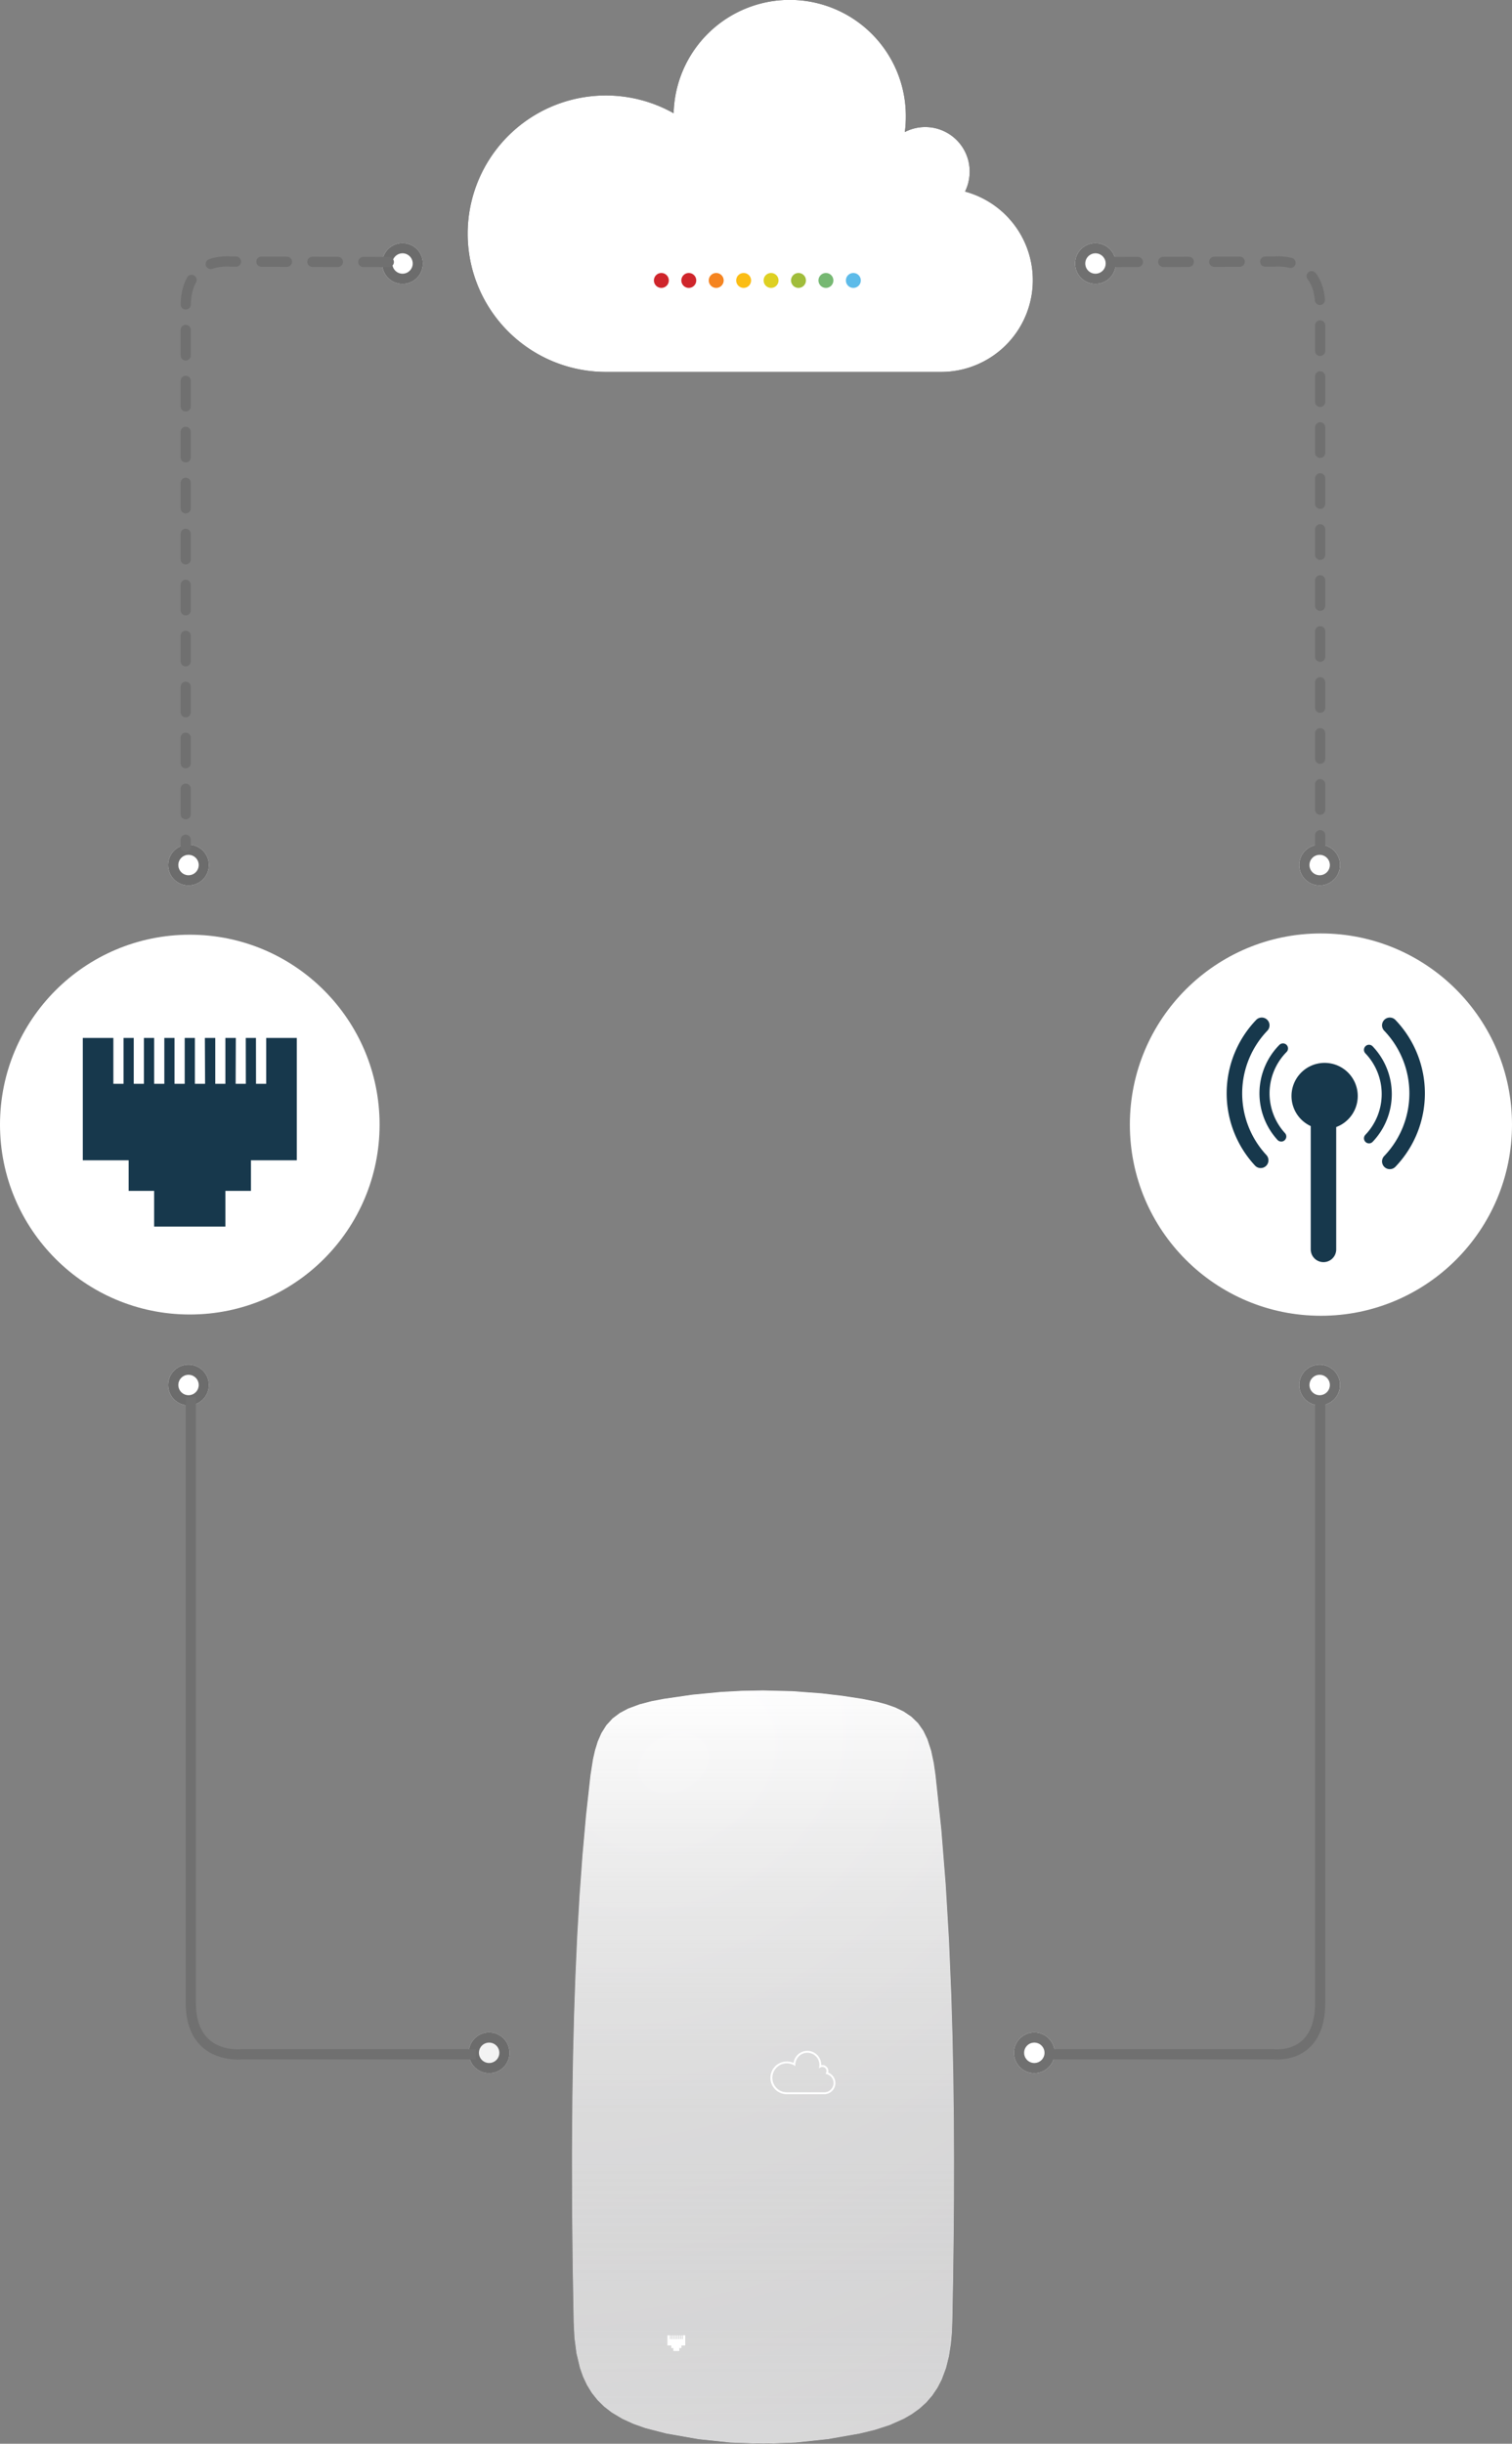 <svg xmlns="http://www.w3.org/2000/svg" xmlns:xlink="http://www.w3.org/1999/xlink" width="296.75" height="479.381" viewBox="0 0 296.75 479.381">
  <rect x="0" y="0" width="296.75" height="479.381" fill="#808080" stroke="none"/>
  <defs>
    <linearGradient id="linear-gradient" x1="0.5" x2="0.5" y2="1" gradientUnits="objectBoundingBox">
      <stop offset="0" stop-color="#fff" stop-opacity="0.506"/>
      <stop offset="1" stop-opacity="0.149"/>
    </linearGradient>
    <radialGradient id="radial-gradient" cx="0.265" cy="0.097" r="1.98" gradientTransform="matrix(0.439, 0.456, -1.169, 0.29, 0.262, -0.052)" gradientUnits="objectBoundingBox">
      <stop offset="0" stop-color="#fff" stop-opacity="0.302"/>
      <stop offset="1" stop-color="#d2d1d4" stop-opacity="0.302"/>
    </radialGradient>
  </defs>
  <g id="ec-cn-e4" transform="translate(-29.75 -21.391)">
    <g id="Group_2540" data-name="Group 2540" transform="translate(252 205)">
      <circle id="Ellipse_340" data-name="Ellipse 340" cx="37" cy="37" r="37" fill="#fff" stroke="#fff" stroke-width="1"/>
      <path id="Path_2740" data-name="Path 2740" d="M35,37.292a6.5,6.5,0,1,1,5,.188v24a2.5,2.5,0,1,1-5,0Zm-5.793,3.035a.99.99,0,0,1-.73-.321,13.534,13.534,0,0,1,.373-18.649.991.991,0,0,1,1.4,1.406,11.545,11.545,0,0,0-.311,15.9.984.984,0,0,1-.057,1.4.96.96,0,0,1-.672.269Zm17.227.356A.994.994,0,0,1,45.726,39a11.57,11.57,0,0,0,0-15.976.99.99,0,0,1,.02-1.4.976.976,0,0,1,1.4.02,13.551,13.551,0,0,1,0,18.737,1.008,1.008,0,0,1-.713.306Zm-21.257,4.84a1.5,1.5,0,0,1-1.107-.477,20.82,20.82,0,0,1,.222-28.584,1.525,1.525,0,1,1,2.188,2.126,17.769,17.769,0,0,0-.191,24.374,1.526,1.526,0,0,1-.068,2.152,1.5,1.5,0,0,1-1.044.408Zm25.348.218a1.52,1.52,0,0,1-1.1-2.58,17.765,17.765,0,0,0,0-24.572,1.525,1.525,0,0,1,2.188-2.126,20.818,20.818,0,0,1,0,28.817,1.512,1.512,0,0,1-1.091.46Z" fill="#17384c" fill-rule="evenodd"/>
    </g>
    <g id="Group_2541" data-name="Group 2541" transform="translate(30 205)">
      <circle id="Ellipse_341" data-name="Ellipse 341" cx="37.25" cy="37.25" r="37.25" transform="translate(-0.25 -0.25)" fill="#fff"/>
      <path id="Path_2741" data-name="Path 2741" d="M52,29H50l-.014-9h-2L48,29H46l.035-9H43.986v9H42V20H39.959L40,29H38V20H36v9H34V20H32v9H30V20H28v9H26V20H24v9H22V20H16V44h9v6h5v7H43.986V50H49V44h9V20H52Z" fill="#17384c"/>
    </g>
    <g id="Group_2542" data-name="Group 2542" transform="translate(138 351)">
      <path id="Path_2742" data-name="Path 2742" d="M54.23,148.882l-6.308.665-6.423.225-6.373-.222-6.308-.661-6.324-1.114-4.1-1.058-2.306-.817-2.228-1.017-2.091-1.254-1.442-1.122-1.308-1.281L7.885,139.8l-.944-1.538-.77-1.636-.6-1.7-.7-2.938-.385-3-.153-3.019-.194-11.058-.114-11.086L4,92.755l.08-11.084.13-7.923.2-7.921.273-7.9.358-7.894.46-7.9.574-7.884.7-7.842.87-7.812.492-3.13.4-1.746L9.068,12l.716-1.64.968-1.538,1.229-1.342L13.431,6.4l1.6-.845,2.239-.834,2.32-.606,2.353-.454,5.7-.83,5.736-.548,4.054-.213L41.5,2l5.763.143,5.747.43,4.03.474,4.014.615,2.85.575,1.788.48,1.749.613,1.665.8,1.518,1.024,1.31,1.272L72.964,9.9l.785,1.625.751,2.3.506,2.369.348,2.4L76.5,29.3l.86,10.759L78,50.809l.455,10.776.24,8.065.166,8.069.1,8.056L79,93.828l-.014,8.06-.063,8.05-.108,8.024-.149,8.009-.087,2.1-.188,2.094-.373,2.4-.586,2.36-.847,2.273-.836,1.611-1.02,1.513L73.538,141.7l-1.345,1.21-1.476,1.06-1.57.911-2.776,1.234-2.9.943-2.962.72Z"/>
      <path id="Path_2743" data-name="Path 2743" d="M54.23,148.882l-6.308.665-6.423.225-6.373-.222-6.308-.661-6.324-1.114-4.1-1.058-2.306-.817-2.228-1.017-2.091-1.254-1.442-1.122-1.308-1.281L7.885,139.8l-.944-1.538-.77-1.636-.6-1.7-.7-2.938-.385-3-.153-3.019-.194-11.058-.114-11.086L4,92.755l.08-11.084.13-7.923.2-7.921.273-7.9.358-7.894.46-7.9.574-7.884.7-7.842.87-7.812.492-3.13.4-1.746L9.068,12l.716-1.64.968-1.538,1.229-1.342L13.431,6.4l1.6-.845,2.239-.834,2.32-.606,2.353-.454,5.7-.83,5.736-.548,4.054-.213L41.5,2l5.763.143,5.747.43,4.03.474,4.014.615,2.85.575,1.788.48,1.749.613,1.665.8,1.518,1.024,1.31,1.272L72.964,9.9l.785,1.625.751,2.3.506,2.369.348,2.4L76.5,29.3l.86,10.759L78,50.809l.455,10.776.24,8.065.166,8.069.1,8.056L79,93.828l-.014,8.06-.063,8.05-.108,8.024-.149,8.009-.087,2.1-.188,2.094-.373,2.4-.586,2.36-.847,2.273-.836,1.611-1.02,1.513L73.538,141.7l-1.345,1.21-1.476,1.06-1.57.911-2.776,1.234-2.9.943-2.962.72Z" fill="#fff"/>
      <path id="Path_2744" data-name="Path 2744" d="M54.23,148.882l-6.308.665-6.423.225-6.373-.222-6.308-.661-6.324-1.114-4.1-1.058-2.306-.817-2.228-1.017-2.091-1.254-1.442-1.122-1.308-1.281L7.885,139.8l-.944-1.538-.77-1.636-.6-1.7-.7-2.938-.385-3-.153-3.019-.194-11.058-.114-11.086L4,92.755l.08-11.084.13-7.923.2-7.921.273-7.9.358-7.894.46-7.9.574-7.884.7-7.842.87-7.812.492-3.13.4-1.746L9.068,12l.716-1.64.968-1.538,1.229-1.342L13.431,6.4l1.6-.845,2.239-.834,2.32-.606,2.353-.454,5.7-.83,5.736-.548,4.054-.213L41.5,2l5.763.143,5.747.43,4.03.474,4.014.615,2.85.575,1.788.48,1.749.613,1.665.8,1.518,1.024,1.31,1.272L72.964,9.9l.785,1.625.751,2.3.506,2.369.348,2.4L76.5,29.3l.86,10.759L78,50.809l.455,10.776.24,8.065.166,8.069.1,8.056L79,93.828l-.014,8.06-.063,8.05-.108,8.024-.149,8.009-.087,2.1-.188,2.094-.373,2.4-.586,2.36-.847,2.273-.836,1.611-1.02,1.513L73.538,141.7l-1.345,1.21-1.476,1.06-1.57.911-2.776,1.234-2.9.943-2.962.72Z" fill="url(#linear-gradient)"/>
      <path id="Path_2745" data-name="Path 2745" d="M54.23,148.882l-6.308.665-6.423.225-6.373-.222-6.308-.661-6.324-1.114-4.1-1.058-2.306-.817-2.228-1.017-2.091-1.254-1.442-1.122-1.308-1.281L7.885,139.8l-.944-1.538-.77-1.636-.6-1.7-.7-2.938-.385-3-.153-3.019-.194-11.058-.114-11.086L4,92.755l.08-11.084.13-7.923.2-7.921.273-7.9.358-7.894.46-7.9.574-7.884.7-7.842.87-7.812.492-3.13.4-1.746L9.068,12l.716-1.64.968-1.538,1.229-1.342L13.431,6.4l1.6-.845,2.239-.834,2.32-.606,2.353-.454,5.7-.83,5.736-.548,4.054-.213L41.5,2l5.763.143,5.747.43,4.03.474,4.014.615,2.85.575,1.788.48,1.749.613,1.665.8,1.518,1.024,1.31,1.272L72.964,9.9l.785,1.625.751,2.3.506,2.369.348,2.4L76.5,29.3l.86,10.759L78,50.809l.455,10.776.24,8.065.166,8.069.1,8.056L79,93.828l-.014,8.06-.063,8.05-.108,8.024-.149,8.009-.087,2.1-.188,2.094-.373,2.4-.586,2.36-.847,2.273-.836,1.611-1.02,1.513L73.538,141.7l-1.345,1.21-1.476,1.06-1.57.911-2.776,1.234-2.9.943-2.962.72Z" fill="url(#radial-gradient)"/>
    </g>
    <g id="Group_2543" data-name="Group 2543" transform="translate(0 79)">
      <path id="Path_2746" data-name="Path 2746" d="M163.747,401.25h-.167v-.75h-.167v.75h-.166l0-.75h-.17v.75h-.166v-.75h-.17l0,.75h-.167v-.75h-.166v.75h-.167v-.75h-.166v.75h-.167v-.75h-.166v.75h-.167v-.75h-.166v.75h-.167v-.75h-.5v2h.75v.5h.415v.582h1.165V403h.417v-.5h.75v-2h-.5Z" fill="#fff"/>
      <path id="Path_2747" data-name="Path 2747" d="M184.179,347.15a2.84,2.84,0,0,0,0,5.68h7.355a1.818,1.818,0,0,0,.464-3.573l-.22-.058.1-.2a.79.79,0,0,0-1.068-1.053l-.316.163.047-.353a2.358,2.358,0,1,0-4.693-.39l-.01.308-.266-.152a2.82,2.82,0,0,0-1.4-.369m7.355,6.052h-7.355a3.212,3.212,0,1,1,1.324-6.135,2.727,2.727,0,0,1,5.431.371v.07a1.161,1.161,0,0,1,1.354,1.452,2.19,2.19,0,0,1-.754,4.242" fill="#fff" fill-rule="evenodd"/>
    </g>
    <g id="Group_2546" data-name="Group 2546">
      <g id="Group_2544" data-name="Group 2544" transform="translate(121 21)">
        <path id="Path_2748" data-name="Path 2748" d="M93.568,73.35H27.636A27.116,27.116,0,1,1,40.962,22.608a22.788,22.788,0,0,1,45.569.688,22.389,22.389,0,0,1-.2,3,8.714,8.714,0,0,1,12.727,7.748,8.977,8.977,0,0,1-.906,3.93A18,18,0,0,1,93.568,73.35Z"/>
        <path id="Path_2749" data-name="Path 2749" d="M93.568,73.35H27.636A27.116,27.116,0,1,1,40.962,22.608a22.788,22.788,0,0,1,45.569.688,22.389,22.389,0,0,1-.2,3,8.714,8.714,0,0,1,12.727,7.748,8.977,8.977,0,0,1-.906,3.93A18,18,0,0,1,93.568,73.35Z" fill="#fff"/>
      </g>
      <g id="Group_2545" data-name="Group 2545" transform="translate(157.41 74.601)">
        <circle id="Ellipse_342" data-name="Ellipse 342" cx="1.467" cy="1.467" r="1.467" transform="translate(38.353 0.337)" fill="#5dbbe9"/>
        <circle id="Ellipse_343" data-name="Ellipse 343" cx="1.467" cy="1.467" r="1.467" transform="translate(32.97 0.337)" fill="#76b872"/>
        <circle id="Ellipse_344" data-name="Ellipse 344" cx="1.467" cy="1.467" r="1.467" transform="translate(27.587 0.337)" fill="#a0bd3b"/>
        <circle id="Ellipse_345" data-name="Ellipse 345" cx="1.467" cy="1.467" r="1.467" transform="translate(22.205 0.337)" fill="#ded022"/>
        <circle id="Ellipse_346" data-name="Ellipse 346" cx="1.467" cy="1.467" r="1.467" transform="translate(16.822 0.337)" fill="#fbbd14"/>
        <circle id="Ellipse_347" data-name="Ellipse 347" cx="1.467" cy="1.467" r="1.467" transform="translate(11.439 0.337)" fill="#f58420"/>
        <circle id="Ellipse_348" data-name="Ellipse 348" cx="1.467" cy="1.467" r="1.467" transform="translate(6.057 0.337)" fill="#cf252b"/>
        <circle id="Ellipse_349" data-name="Ellipse 349" cx="1.467" cy="1.467" r="1.467" transform="translate(0.674 0.337)" fill="#cf252b"/>
      </g>
    </g>
    <g id="Ellipse_362" data-name="Ellipse 362" transform="translate(121.75 420.082)" fill="#f3f3f3" stroke="#6c6c6c" stroke-width="2">
      <circle cx="4" cy="4" r="4" stroke="none"/>
      <circle cx="4" cy="4" r="3" fill="none"/>
    </g>
    <g id="Ellipse_363" data-name="Ellipse 363" transform="translate(62.75 289.082)" fill="#fff" stroke="#6c6c6c" stroke-width="2">
      <circle cx="4" cy="4" r="4" stroke="none"/>
      <circle cx="4" cy="4" r="3" fill="none"/>
    </g>
    <g id="Ellipse_366" data-name="Ellipse 366" transform="translate(62.75 187.082)" fill="#fff" stroke="#6c6c6c" stroke-width="2">
      <circle cx="4" cy="4" r="4" stroke="none"/>
      <circle cx="4" cy="4" r="3" fill="none"/>
    </g>
    <g id="Ellipse_367" data-name="Ellipse 367" transform="translate(104.75 69.082)" fill="#fff" stroke="#6c6c6c" stroke-width="2">
      <circle cx="4" cy="4" r="4" stroke="none"/>
      <circle cx="4" cy="4" r="3" fill="none"/>
    </g>
    <g id="Ellipse_364" data-name="Ellipse 364" transform="translate(284.75 289.082)" fill="#fff" stroke="#707070" stroke-width="2">
      <circle cx="4" cy="4" r="4" stroke="none"/>
      <circle cx="4" cy="4" r="3" fill="none"/>
    </g>
    <g id="Ellipse_368" data-name="Ellipse 368" transform="translate(284.75 187.082)" fill="#fff" stroke="#707070" stroke-width="2">
      <circle cx="4" cy="4" r="4" stroke="none"/>
      <circle cx="4" cy="4" r="3" fill="none"/>
    </g>
    <g id="Ellipse_369" data-name="Ellipse 369" transform="translate(240.75 69.082)" fill="#fff" stroke="#707070" stroke-width="2">
      <circle cx="4" cy="4" r="4" stroke="none"/>
      <circle cx="4" cy="4" r="3" fill="none"/>
    </g>
    <g id="Ellipse_365" data-name="Ellipse 365" transform="translate(228.75 420.082)" fill="#fff" stroke="#707070" stroke-width="2">
      <circle cx="4" cy="4" r="4" stroke="none"/>
      <circle cx="4" cy="4" r="3" fill="none"/>
    </g>
    <path id="Path_2768" data-name="Path 2768" d="M12521.383,13557.284h-45.873s-10.062,1.223-10.062-10.062v-118.811" transform="translate(-12398.25 -13132.918)" fill="none" stroke="#707070" stroke-width="2"/>
    <path id="Path_2769" data-name="Path 2769" d="M12463.494,13557.284h43.747s9.167,1.223,9.167-10.062v-118.811" transform="translate(-12227.559 -13132.918)" fill="none" stroke="#707070" stroke-width="2"/>
    <path id="Path_2770" data-name="Path 2770" d="M12505.31,13425.533l-31.134-.087s-8.728-1.061-8.728,8.729v106.06" transform="translate(-12399.25 -13352.739)" fill="none" stroke="#707070" stroke-linecap="round" stroke-width="2" stroke-dasharray="5"/>
    <path id="Path_2771" data-name="Path 2771" d="M12465.449,13425.533l31.858-.087s8.931-1.061,8.931,8.729v106.06" transform="translate(-12217.389 -13352.739)" fill="none" stroke="#707070" stroke-linecap="round" stroke-width="2" stroke-dasharray="5"/>
  </g>
</svg>
